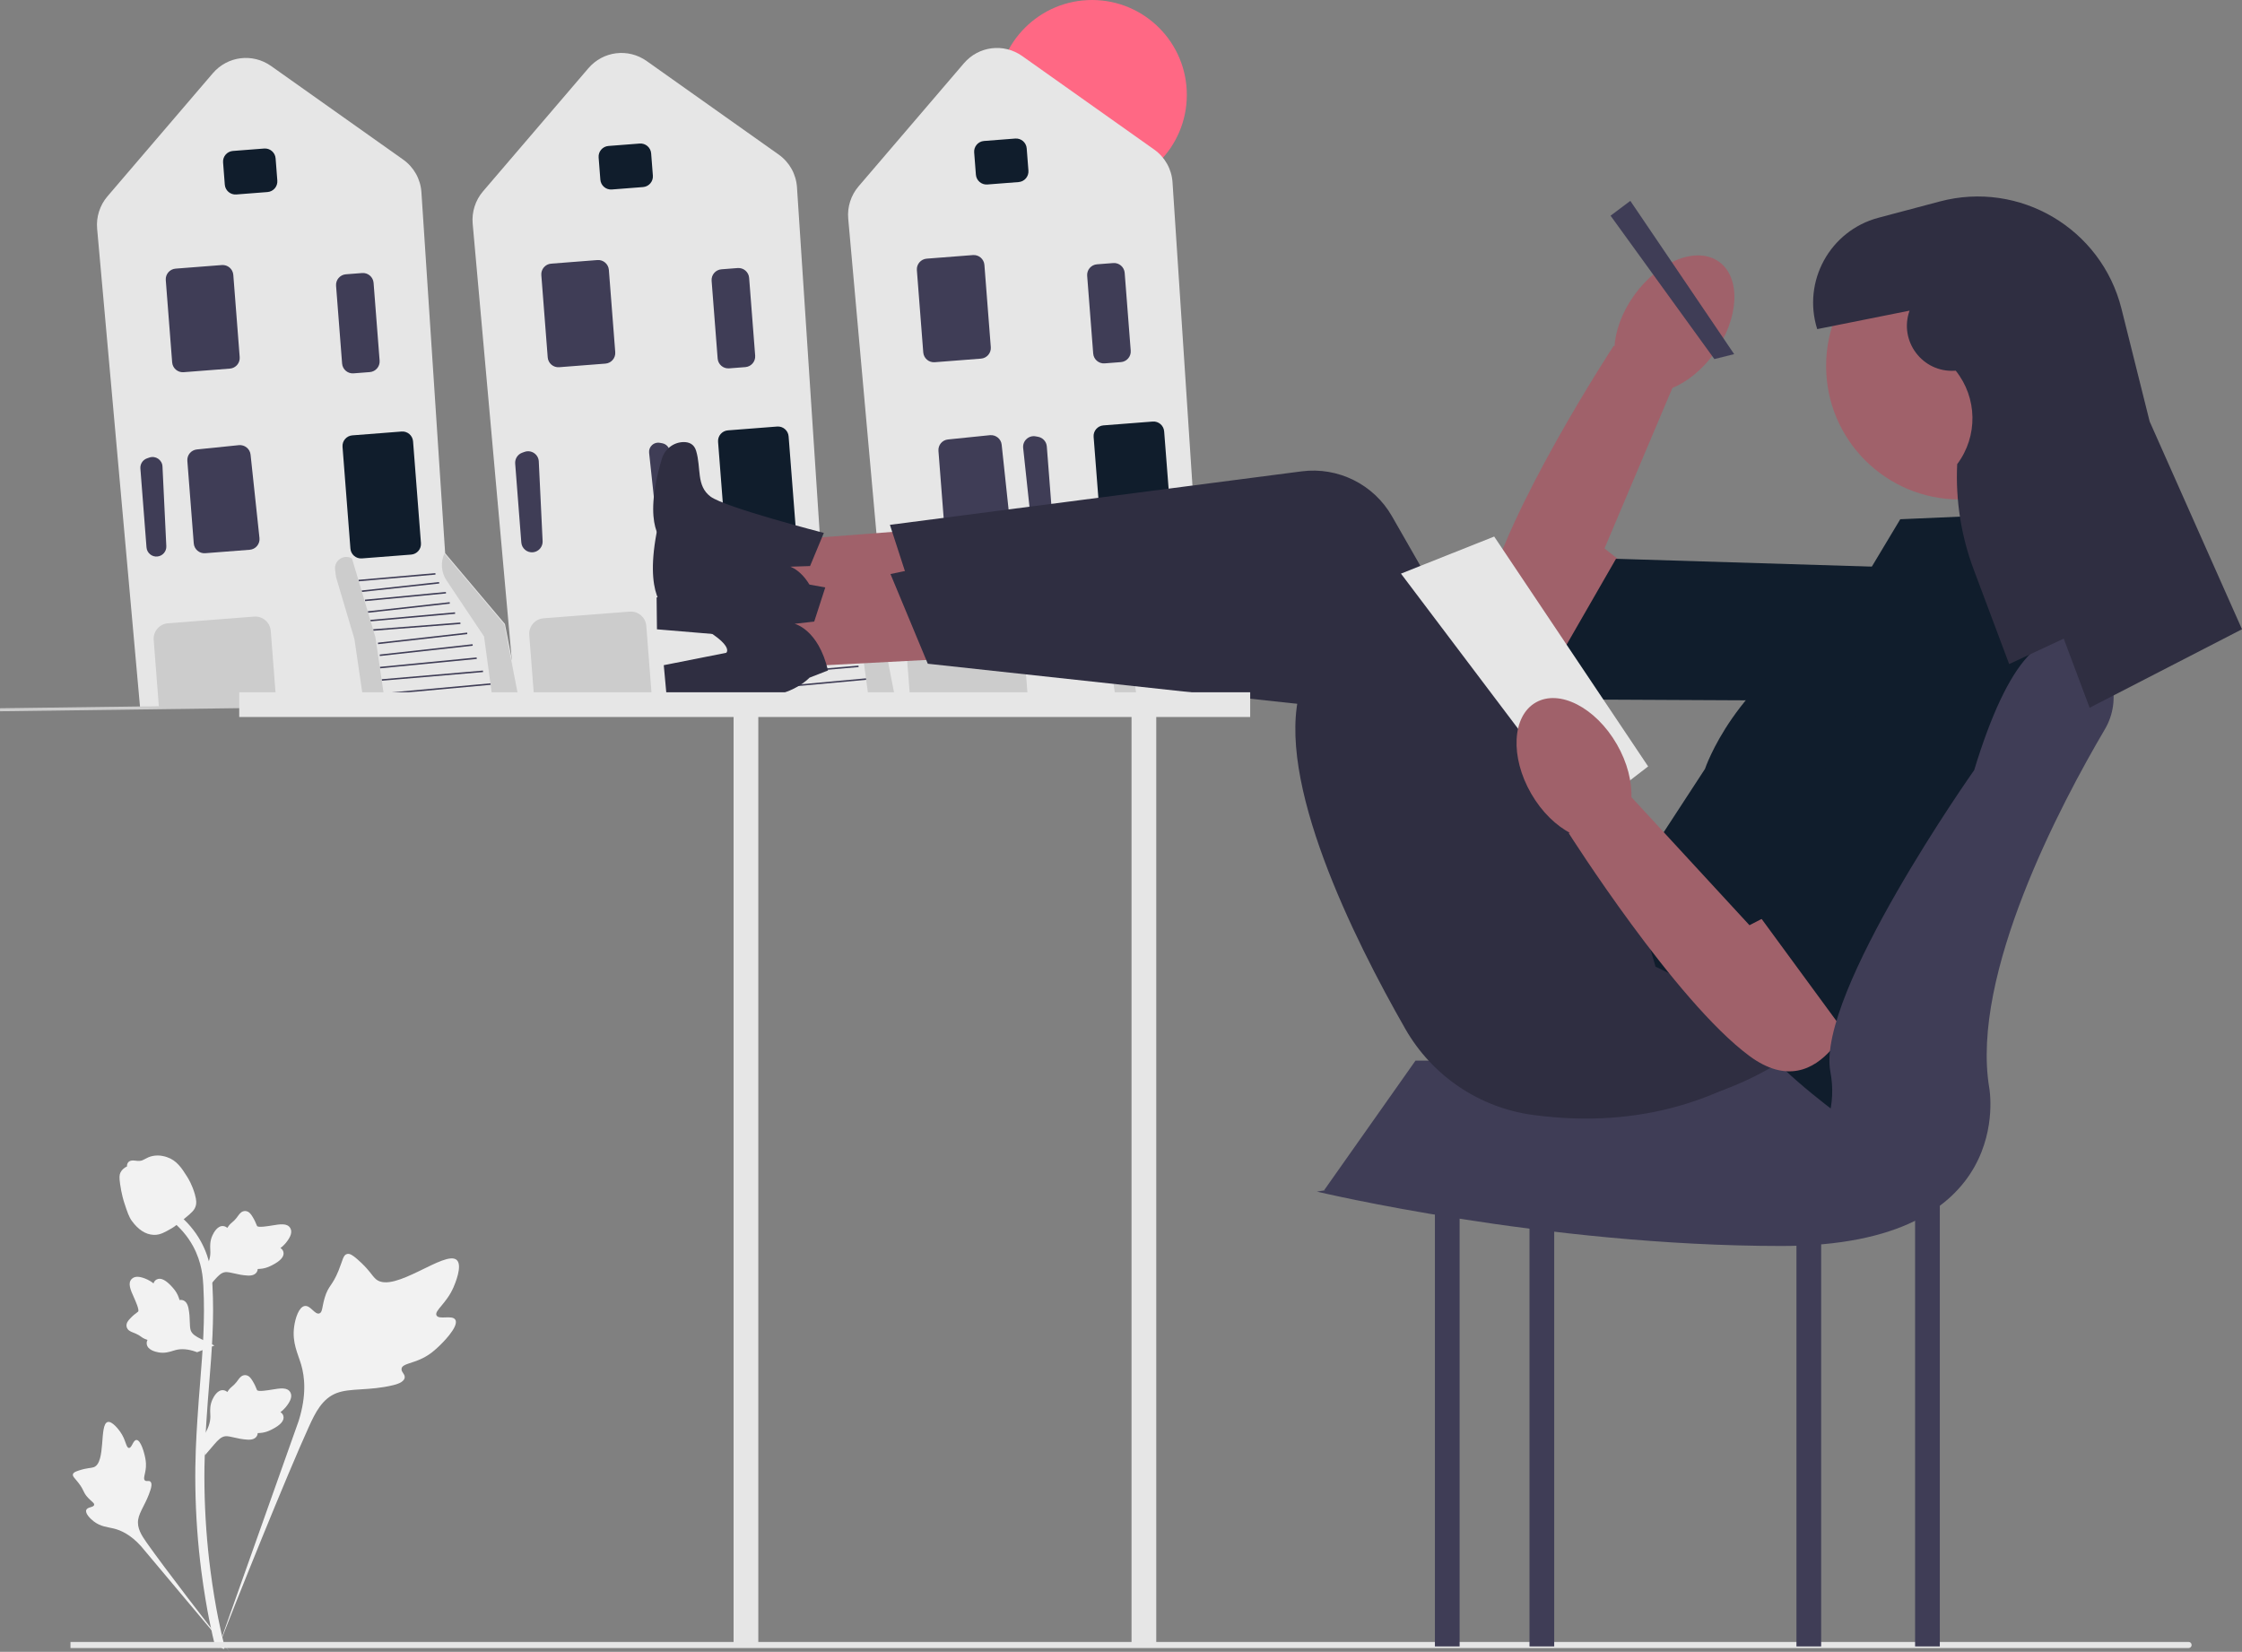 <svg xmlns="http://www.w3.org/2000/svg" width="616.256" height="454.003" viewBox="0 0 616.256 454.003" xmlns:xlink="http://www.w3.org/1999/xlink"><rect x="0" y="0" width="616.256" height="454.003" fill="#808080" stroke="none"/><g><circle cx="300.156" cy="26.067" r="26.066" fill="#ff6884"/><path d="M274.414,191.365l-29.455,.406-11.809-131.674c-.287-3.196,.746-6.427,2.833-8.865l28.963-33.837c4.054-4.736,10.948-5.591,16.036-1.986l36.276,25.702c2.959,2.097,4.793,5.375,5.031,8.994l6.521,99.209,16.407,19.421,.035,.041,4.197,21.554-75.036,1.035Z" fill="#e6e6e6"/><path d="M268.244,48.01l-.474-6.111c-.125-1.613,1.085-3.027,2.699-3.153l8.587-.666c1.613-.125,3.027,1.085,3.152,2.699l.474,6.111c.125,1.613-1.085,3.027-2.698,3.153l-8.587,.666c-1.613,.125-3.027-1.085-3.153-2.699Z" fill="#101d2c"/><path d="M253.775,96.858l-1.755-22.612c-.125-1.613,1.085-3.027,2.699-3.153l12.712-.987c1.613-.125,3.027,1.085,3.152,2.699l1.755,22.612c.125,1.613-1.085,3.027-2.698,3.153l-12.712,.987c-1.613,.125-3.027-1.085-3.153-2.699Z" fill="#3f3d56"/><path d="M286.617,147.557c-1.541,.065-2.876-1.086-3.041-2.619l-2.339-21.805c-.1-.931,.237-1.829,.923-2.466,.687-.636,1.608-.902,2.529-.733l.656,.122c1.305,.242,2.288,1.335,2.391,2.658l1.683,21.684c.062,.801-.197,1.573-.73,2.174-.509,.574-1.204,.919-1.965,.978-.035,.003-.071,.005-.107,.007Z" fill="#3f3d56"/><path d="M259.712,146.611l-1.76-22.677c-.124-1.601,1.03-2.983,2.627-3.147l11.532-1.178c1.6-.146,3.045,1.006,3.216,2.608l2.447,22.907c.085,.795-.15,1.572-.661,2.187-.511,.615-1.232,.988-2.029,1.05l-12.219,.948c-1.613,.125-3.027-1.085-3.153-2.698Z" fill="#3f3d56"/><path d="M329.204,156.807l10.305,15.396,2.445,18.024,7.246-.102-4.14-21.258-16.451-19.473h0c-1.103,2.407-.877,5.213,.595,7.413Z" fill="#ccc"/><rect x="311.86" y="186.409" width="29.482" height=".414" transform="translate(-15.627 30.494) rotate(-5.221)" fill="#3f3d56"/><rect x="311.313" y="182.756" width="27.952" height=".414" transform="translate(-14.4 28.367) rotate(-4.885)" fill="#3f3d56"/><rect x="310.803" y="179.252" width="26.741" height=".414" transform="translate(-15.854 32.233) rotate(-5.557)" fill="#3f3d56"/><rect x="310.759" y="175.74" width="25.69" height=".414" transform="translate(-17.449 36.807) rotate(-6.339)" fill="#3f3d56"/><rect x="310.271" y="172.51" width="24.684" height=".414" transform="translate(-17.363 37.341) rotate(-6.451)" fill="#3f3d56"/><rect x="309.01" y="169.281" width="24.027" height=".414" transform="translate(-12.152 25.347) rotate(-4.438)" fill="#3f3d56"/><rect x="308.233" y="166.593" width="23.352" height=".414" transform="translate(-13.583 29.151) rotate(-5.109)" fill="#3f3d56"/><rect x="307.508" y="164.014" width="22.639" height=".414" transform="translate(-16.183 36.208) rotate(-6.339)" fill="#3f3d56"/><rect x="306.734" y="161.016" width="22.346" height=".414" transform="translate(-13.863 30.892) rotate(-5.445)" fill="#3f3d56"/><rect x="305.817" y="158.388" width="21.404" height=".414" transform="translate(-15.336 35.271) rotate(-6.228)" fill="#3f3d56"/><rect x="304.972" y="155.698" width="21.206" height=".414" transform="translate(-12.381 28.081) rotate(-4.997)" fill="#3f3d56"/><path d="M302.774,148.042l-2.171-27.974c-.125-1.613,1.085-3.028,2.699-3.153l13.537-1.051c1.613-.125,3.027,1.085,3.152,2.699l2.171,27.974c.125,1.613-1.085,3.027-2.698,3.152l-13.537,1.051c-1.613,.125-3.027-1.085-3.153-2.698Z" fill="#101d2c"/><path d="M274.414,191.365l-24.081,.333-.194,.003-1.439-18.545c-.182-2.345,1.578-4.402,3.923-4.584l23.669-1.837c2.345-.182,4.401,1.578,4.583,3.924l1.559,20.084-.206,.016-7.814,.606Z" fill="#ccc"/><path d="M300.487,97.175l-1.659-21.375c-.125-1.613,1.085-3.027,2.699-3.153l4.462-.346c1.613-.125,3.027,1.085,3.152,2.699l1.659,21.375c.125,1.613-1.085,3.027-2.698,3.152l-4.462,.346c-1.613,.125-3.027-1.085-3.153-2.698Z" fill="#3f3d56"/><path d="M312.295,190.5l-2.646-18.054-5.057-17.037-1.399-4.664h0c-2.231-1.277-4.96,.548-4.634,3.097l.258,2.015,5.057,17.037,2.646,18.054" fill="#ccc"/><path d="M171.187,192.736l-29.454,.406-11.809-131.674c-.287-3.196,.746-6.427,2.833-8.865l28.964-33.837c4.054-4.737,10.948-5.591,16.036-1.986l36.276,25.702c2.959,2.097,4.793,5.375,5.031,8.994l6.521,99.209,16.407,19.421,.035,.041,4.197,21.554-75.037,1.035h0Z" fill="#e6e6e6"/><path d="M165.017,49.382l-.474-6.111c-.125-1.613,1.085-3.027,2.699-3.153l8.587-.666c1.613-.125,3.027,1.085,3.152,2.699l.474,6.111c.125,1.613-1.085,3.027-2.698,3.153l-8.587,.666c-1.613,.125-3.028-1.085-3.153-2.699Z" fill="#101d2c"/><path d="M150.549,98.229l-1.755-22.612c-.125-1.613,1.085-3.027,2.699-3.153l12.712-.987c1.613-.125,3.027,1.085,3.152,2.699l1.755,22.612c.125,1.613-1.085,3.027-2.698,3.153l-12.712,.987c-1.613,.125-3.028-1.085-3.153-2.699Z" fill="#3f3d56"/><path d="M179.215,122.342c-.59,.546-.879,1.318-.793,2.118l2.339,21.805c.142,1.317,1.289,2.305,2.612,2.25,.696-.026,1.322-.33,1.78-.846,.458-.516,.681-1.179,.627-1.868l-1.683-21.684c-.088-1.137-.933-2.076-2.054-2.283l-.656-.122c-.222-.041-.444-.053-.662-.036-.558,.043-1.086,.272-1.51,.665Z" fill="#3f3d56"/><path d="M144.348,151.134c-.619-.512-.995-1.235-1.057-2.035l-1.683-21.684c-.103-1.323,.7-2.555,1.952-2.995l.63-.222c.882-.309,1.835-.189,2.612,.334,.777,.523,1.248,1.359,1.293,2.294l1.053,21.905c.074,1.54-1.068,2.883-2.6,3.057-.035,.004-.071,.007-.107,.01-.761,.059-1.5-.175-2.093-.663Z" fill="#3f3d56"/><path d="M225.977,158.179l10.305,15.396,2.445,18.024,7.246-.102-4.14-21.258-16.451-19.473h0c-1.103,2.407-.877,5.213,.595,7.413Z" fill="#ccc"/><rect x="208.633" y="187.78" width="29.482" height=".414" transform="translate(-16.18 21.106) rotate(-5.221)" fill="#3f3d56"/><rect x="208.086" y="184.127" width="27.952" height=".414" transform="translate(-14.891 19.581) rotate(-4.885)" fill="#3f3d56"/><rect x="207.576" y="180.623" width="26.741" height=".414" transform="translate(-16.471 22.244) rotate(-5.557)" fill="#3f3d56"/><rect x="207.532" y="177.111" width="25.69" height=".414" transform="translate(-18.231 25.418) rotate(-6.339)" fill="#3f3d56"/><rect x="207.044" y="173.881" width="24.684" height=".414" transform="translate(-18.171 25.752) rotate(-6.451)" fill="#3f3d56"/><rect x="205.783" y="170.653" width="24.027" height=".414" transform="translate(-12.567 17.364) rotate(-4.438)" fill="#3f3d56"/><rect x="205.007" y="167.964" width="23.352" height=".414" transform="translate(-14.115 19.964) rotate(-5.109)" fill="#3f3d56"/><rect x="204.281" y="165.385" width="22.639" height=".414" transform="translate(-16.966 24.819) rotate(-6.339)" fill="#3f3d56"/><rect x="203.507" y="162.387" width="22.346" height=".414" transform="translate(-14.459 21.104) rotate(-5.445)" fill="#3f3d56"/><rect x="202.59" y="159.759" width="21.404" height=".414" transform="translate(-16.094 24.082) rotate(-6.228)" fill="#3f3d56"/><rect x="201.745" y="157.069" width="21.206" height=".414" transform="translate(-12.893 19.095) rotate(-4.997)" fill="#3f3d56"/><path d="M199.548,149.413l-2.171-27.974c-.125-1.613,1.085-3.028,2.699-3.153l13.537-1.051c1.613-.125,3.027,1.085,3.152,2.699l2.171,27.974c.125,1.613-1.085,3.027-2.698,3.152l-13.537,1.051c-1.613,.125-3.027-1.085-3.153-2.698Z" fill="#101d2c"/><path d="M171.187,192.736l-24.081,.333-.194,.002-1.439-18.545c-.182-2.345,1.578-4.402,3.923-4.584l23.669-1.837c2.345-.182,4.401,1.578,4.583,3.924l1.559,20.084-.206,.016-7.814,.606Z" fill="#ccc"/><path d="M197.26,98.546l-1.659-21.374c-.125-1.613,1.085-3.027,2.699-3.153l4.462-.346c1.613-.125,3.027,1.085,3.152,2.699l1.659,21.374c.125,1.613-1.085,3.027-2.698,3.153l-4.462,.346c-1.613,.125-3.027-1.085-3.153-2.699Z" fill="#3f3d56"/><path d="M209.068,191.871l-2.646-18.054-5.057-17.037-1.399-4.664h0c-2.231-1.277-4.96,.548-4.634,3.097l.258,2.015,5.057,17.037,2.646,18.054" fill="#ccc"/><path d="M67.96,194.107l-29.454,.406L26.696,62.839c-.287-3.196,.746-6.427,2.833-8.865L58.492,20.137c4.054-4.737,10.948-5.59,16.035-1.986l36.277,25.702c2.959,2.097,4.793,5.375,5.031,8.994l6.522,99.209,16.407,19.421,.034,.041,4.198,21.554-75.037,1.035Z" fill="#e6e6e6"/><path d="M61.79,50.753l-.474-6.111c-.125-1.613,1.085-3.027,2.699-3.153l8.587-.666c1.613-.125,3.027,1.085,3.152,2.699l.474,6.111c.125,1.613-1.085,3.027-2.698,3.153l-8.587,.666c-1.613,.125-3.028-1.085-3.153-2.699Z" fill="#101d2c"/><path d="M47.322,99.6l-1.755-22.612c-.125-1.613,1.085-3.027,2.699-3.153l12.712-.987c1.613-.125,3.027,1.085,3.152,2.699l1.755,22.612c.125,1.613-1.085,3.027-2.698,3.153l-12.712,.987c-1.613,.125-3.028-1.085-3.153-2.699Z" fill="#3f3d56"/><path d="M40.403,125.986l.629-.221c1.722-.605,3.541,.619,3.629,2.442l1.053,21.905c.069,1.436-.989,2.679-2.417,2.841h0c-1.534,.174-2.907-.96-3.027-2.499l-1.683-21.684c-.096-1.232,.649-2.374,1.815-2.784v0Z" fill="#3f3d56"/><path d="M53.258,149.354l-1.76-22.677c-.124-1.601,1.03-2.983,2.628-3.147l11.532-1.178c1.608-.151,3.045,1.006,3.216,2.608l2.447,22.907c.085,.795-.15,1.572-.661,2.187-.511,.615-1.232,.988-2.03,1.05l-12.219,.948c-1.613,.125-3.028-1.085-3.153-2.698Z" fill="#3f3d56"/><path d="M122.75,159.55l10.305,15.396,2.445,18.024,7.246-.102-4.14-21.258-16.451-19.473h0c-1.103,2.407-.877,5.213,.595,7.413Z" fill="#ccc"/><rect x="105.406" y="189.151" width="29.482" height=".414" transform="translate(-16.733 11.719) rotate(-5.221)" fill="#3f3d56"/><rect x="104.86" y="185.498" width="27.952" height=".414" transform="translate(-15.383 10.795) rotate(-4.885)" fill="#3f3d56"/><rect x="104.349" y="181.994" width="26.741" height=".414" transform="translate(-17.089 12.255) rotate(-5.557)" fill="#3f3d56"/><rect x="104.305" y="178.482" width="25.69" height=".414" transform="translate(-19.014 14.028) rotate(-6.339)" fill="#3f3d56"/><rect x="103.817" y="175.252" width="24.684" height=".414" transform="translate(-18.978 14.162) rotate(-6.451)" fill="#3f3d56"/><rect x="102.557" y="172.024" width="24.027" height=".414" transform="translate(-12.983 9.381) rotate(-4.438)" fill="#3f3d56"/><rect x="101.78" y="169.336" width="23.352" height=".414" transform="translate(-14.647 10.777) rotate(-5.109)" fill="#3f3d56"/><rect x="101.054" y="166.756" width="22.639" height=".414" transform="translate(-17.749 13.429) rotate(-6.339)" fill="#3f3d56"/><rect x="100.28" y="163.758" width="22.346" height=".414" transform="translate(-15.055 11.315) rotate(-5.445)" fill="#3f3d56"/><rect x="99.363" y="161.13" width="21.404" height=".414" transform="translate(-16.852 12.892) rotate(-6.228)" fill="#3f3d56"/><rect x="98.519" y="158.441" width="21.206" height=".414" transform="translate(-13.405 10.108) rotate(-4.997)" fill="#3f3d56"/><path d="M96.321,150.784l-2.171-27.974c-.125-1.613,1.085-3.028,2.699-3.153l13.537-1.051c1.613-.125,3.027,1.085,3.152,2.699l2.171,27.974c.125,1.613-1.085,3.027-2.698,3.152l-13.537,1.051c-1.613,.125-3.028-1.085-3.153-2.698Z" fill="#101d2c"/><path d="M67.96,194.107l-24.081,.333-.194,.002-1.439-18.545c-.182-2.345,1.578-4.402,3.923-4.584l23.669-1.837c2.345-.182,4.401,1.578,4.583,3.924l1.559,20.084-.206,.016-7.814,.606Z" fill="#ccc"/><path d="M94.033,99.917l-1.659-21.374c-.125-1.613,1.085-3.027,2.699-3.153l4.461-.346c1.613-.125,3.027,1.085,3.152,2.699l1.659,21.374c.125,1.613-1.085,3.027-2.698,3.153l-4.461,.346c-1.613,.125-3.028-1.085-3.153-2.699Z" fill="#3f3d56"/><path d="M105.841,193.243l-2.646-18.054-5.057-17.037-1.399-4.664h0c-2.231-1.277-4.96,.548-4.634,3.097l.258,2.015,5.057,17.037,2.646,18.054" fill="#ccc"/><rect x="-.01" y="192.222" width="377.246" height=".828" transform="translate(-2.481 2.461) rotate(-.743)" fill="#ccc"/></g><g><g><path d="M125.157,362.737c-.844-1.424-4.497,.101-5.168-1.191-.669-1.287,2.724-3.249,4.663-7.73,.35-.808,2.553-5.9,.922-7.472-3.092-2.978-17.24,9.313-22.191,5.29-1.087-.883-1.846-2.645-5.134-5.506-1.308-1.138-2.099-1.652-2.865-1.461-1.086,.271-1.172,1.725-2.337,4.584-1.747,4.287-2.78,4.028-3.798,7.449-.756,2.539-.583,4.016-1.472,4.303-1.258,.407-2.416-2.286-4.011-2.045-1.627,.246-2.611,3.382-2.922,5.73-.583,4.406,1.035,7.313,1.932,10.371,.975,3.322,1.553,8.375-.698,15.528l-22.277,62.766c4.918-12.879,19.158-48.185,25.142-61.305,1.727-3.787,3.635-7.629,7.551-9.145,3.77-1.46,8.949-.588,15.55-2.179,.771-.186,2.911-.73,3.18-1.988,.223-1.04-1.036-1.621-.842-2.595,.259-1.307,2.734-1.323,5.775-2.831,2.144-1.063,3.48-2.328,4.629-3.415,.346-.328,5.495-5.262,4.371-7.157h-0Z" fill="#f2f2f2"/><path d="M37.512,395.78c-.942,.004-1.248,2.236-2.076,2.193-.825-.043-.808-2.275-2.448-4.519-.296-.405-2.159-2.955-3.401-2.608-2.354,.658-.404,11.148-3.806,12.418-.747,.279-1.831,.143-4.184,.931-.936,.314-1.417,.554-1.544,.985-.18,.611,.508,1.073,1.575,2.47,1.6,2.094,1.175,2.527,2.56,4.013,1.028,1.104,1.803,1.445,1.687,1.964-.163,.735-1.819,.526-2.161,1.379-.349,.87,.907,2.257,1.969,3.087,1.994,1.558,3.888,1.602,5.647,2.044,1.912,.48,4.559,1.654,7.42,4.823l24.378,29.044c-4.902-6.13-18.122-23.306-22.835-30.029-1.361-1.941-2.696-3.985-2.31-6.345,.371-2.272,2.293-4.562,3.417-8.261,.131-.432,.481-1.639-.058-2.134-.446-.409-1.095,.041-1.517-.335-.567-.504,.14-1.724,.277-3.651,.097-1.359-.138-2.38-.341-3.258-.061-.265-.997-4.215-2.251-4.21v0h-0Z" fill="#f2f2f2"/><path d="M56.312,400l-.568-5.068,.259-.384c1.2-1.777,1.812-3.512,1.819-5.159,.001-.262-.011-.524-.023-.79-.049-1.057-.11-2.371,.575-3.903,.384-.854,1.463-2.831,3.086-2.587,.437,.061,.767,.262,1.018,.497,.037-.059,.075-.117,.115-.181,.505-.771,.905-1.101,1.291-1.419,.296-.245,.602-.497,1.082-1.094,.21-.262,.374-.492,.513-.685,.42-.585,.968-1.282,1.935-1.27,1.033,.049,1.574,.903,1.932,1.468,.64,1.008,.93,1.735,1.122,2.217,.07,.176,.149,.374,.19,.436,.333,.489,3.038,.032,4.057-.135,2.289-.382,4.27-.712,5.087,.732,.585,1.033,.151,2.398-1.33,4.168-.461,.551-.952,.969-1.388,1.297,.361,.215,.684,.546,.815,1.065h0c.308,1.228-.748,2.459-3.137,3.663-.593,.301-1.392,.702-2.512,.896-.527,.091-1.002,.113-1.408,.125-.009,.235-.064,.489-.207,.751-.42,.771-1.293,1.138-2.61,1.05-1.449-.076-2.642-.352-3.694-.595-.919-.21-1.711-.389-2.332-.347-1.153,.093-2.041,1.016-3.083,2.212l-2.603,3.042h-0Z" fill="#f2f2f2"/><path d="M58.946,369.824l-4.758,1.835-.437-.153c-2.023-.71-3.857-.862-5.452-.451-.254,.065-.504,.143-.759,.223-1.01,.315-2.266,.708-3.922,.434-.924-.155-3.11-.697-3.285-2.329-.052-.438,.059-.809,.222-1.111-.066-.021-.133-.042-.204-.065-.874-.293-1.295-.597-1.7-.889-.312-.224-.633-.456-1.332-.769-.307-.137-.571-.237-.793-.322-.672-.258-1.486-.611-1.719-1.549-.215-1.011,.474-1.751,.93-2.241,.813-.875,1.442-1.34,1.86-1.648,.153-.112,.324-.239,.373-.294,.389-.446-.74-2.947-1.159-3.891-.95-2.118-1.772-3.95-.582-5.106,.851-.828,2.282-.754,4.369,.229,.65,.307,1.179,.675,1.607,1.013,.117-.404,.354-.8,.823-1.058h0c1.11-.61,2.569,.099,4.339,2.105,.442,.498,1.033,1.169,1.504,2.203,.221,.487,.363,.941,.478,1.331,.229-.051,.49-.063,.779,.009,.852,.21,1.429,.962,1.678,2.258,.294,1.421,.329,2.645,.362,3.724,.03,.942,.058,1.753,.255,2.344,.382,1.091,1.5,1.717,2.922,2.421l3.603,1.746-0,0Z" fill="#f2f2f2"/><path d="M56.312,354.893l-.568-5.068,.259-.384c1.2-1.777,1.812-3.512,1.819-5.159,.001-.262-.011-.524-.023-.79-.049-1.057-.11-2.371,.575-3.903,.384-.854,1.463-2.831,3.086-2.587,.437,.061,.767,.262,1.018,.497,.037-.059,.075-.117,.115-.181,.505-.771,.905-1.101,1.291-1.419,.296-.245,.602-.497,1.082-1.094,.21-.262,.374-.492,.513-.685,.42-.585,.968-1.282,1.935-1.27,1.033,.049,1.574,.903,1.932,1.468,.64,1.008,.93,1.735,1.122,2.217,.07,.176,.149,.374,.19,.436,.333,.489,3.038,.032,4.057-.135,2.289-.382,4.27-.712,5.087,.732,.585,1.033,.151,2.398-1.33,4.168-.461,.551-.952,.969-1.388,1.297,.361,.215,.684,.546,.815,1.065h0c.308,1.228-.748,2.459-3.137,3.663-.593,.301-1.392,.702-2.512,.896-.527,.091-1.002,.113-1.408,.125-.009,.235-.064,.489-.207,.751-.42,.771-1.293,1.138-2.61,1.05-1.449-.076-2.642-.352-3.694-.595-.919-.21-1.711-.389-2.332-.347-1.153,.093-2.041,1.016-3.083,2.212l-2.603,3.042h-0Z" fill="#f2f2f2"/><path d="M61.498,453.271l-1.062-.666-.257-1.226,.257,1.226-1.238,.142c-.02-.115-.087-.379-.188-.793-.554-2.266-2.244-9.162-3.654-20.023-.984-7.581-1.541-15.376-1.656-23.17-.115-7.807,.255-13.717,.551-18.467,.224-3.583,.496-6.994,.762-10.317,.71-8.878,1.379-17.265,.881-26.55-.11-2.073-.341-6.387-2.862-10.978-1.462-2.663-3.476-5.027-5.987-7.023l1.561-1.963c2.771,2.207,5,4.826,6.623,7.782,2.795,5.09,3.047,9.791,3.168,12.05,.507,9.449-.17,17.916-.887,26.88-.264,3.311-.536,6.708-.759,10.276-.294,4.706-.66,10.565-.546,18.271,.113,7.701,.663,15.4,1.634,22.886,1.392,10.724,3.058,17.517,3.605,19.749,.291,1.192,.352,1.441,.054,1.914v-0h0Z" fill="#f2f2f2"/><path d="M42.448,339.407c-.103,0-.207-.002-.312-.01-2.134-.115-4.11-1.392-5.875-3.796-.827-1.131-1.251-2.42-2.095-4.992-.131-.396-.767-2.408-1.154-5.176-.253-1.808-.221-2.565,.137-3.233,.398-.744,1.041-1.263,1.766-1.613-.032-.24-.006-.487,.098-.739,.427-1.045,1.563-.908,2.177-.842,.311,.039,.699,.091,1.117,.069,.658-.032,1.012-.228,1.548-.521,.513-.281,1.15-.631,2.096-.825,1.865-.389,3.427,.14,3.942,.313,2.71,.903,4.046,3.01,5.593,5.45,.308,.489,1.367,2.271,2.065,4.713,.504,1.762,.433,2.545,.281,3.128-.308,1.197-1.036,1.882-2.885,3.394-1.931,1.583-2.9,2.376-3.732,2.858-1.937,1.118-3.153,1.821-4.768,1.821v0Z" fill="#f2f2f2"/></g><path d="M602.413,452.131h0c0,.464-.376,.84-.84,.84H19.373v-1.68H601.573c.464,0,.84,.376,.84,.84Z" fill="#e6e6e6"/><g><g><path d="M434.34,186.597s-31.339,3.769-26.053-21.009,35.259-70.545,35.259-70.545l17.009,9.539-19.527,46.158,8.406,6.632-15.094,29.226v-0Z" fill="#a0616a"/><polygon points="537.039 156.431 532.623 192.751 421.965 192.209 444.19 153.584 537.039 156.431" fill="#101d2c"/><ellipse cx="460.23" cy="89.061" rx="21.062" ry="13.588" transform="translate(119.883 411.408) rotate(-54.396)" fill="#a0616a"/></g><rect x="526.399" y="294.903" width="6.794" height="157.624" fill="#3f3d56"/><rect x="493.787" y="294.903" width="6.794" height="157.624" fill="#3f3d56"/><rect x="311.024" y="195.708" width="6.794" height="256.819" fill="#e6e6e6"/><rect x="420.41" y="294.903" width="6.794" height="157.624" fill="#3f3d56"/><rect x="394.41" y="294.903" width="6.794" height="157.624" fill="#3f3d56"/><polygon points="520.284 291.506 389.082 291.506 363.914 327.205 494.466 334.988 520.284 291.506" fill="#3f3d56"/><g><g><polygon points="280.04 169.363 280.636 143.473 201.451 149.564 201.046 167.107 280.04 169.363" fill="#a0616a"/><path d="M226.448,146.471l-3.787,9.112-5.439,.174s6.368,1.95,8.138,13.522l-5.226,1.567s-5.019,4.683-14.401,4.228l-25.155-2.104-.097-8.769,17.386-2.009s3.874-2.549-15.303-13.027c0,0-6.353-3.885-.639-23.068,.785-2.637,3.157-4.53,5.908-4.59,1.518-.033,2.94,.512,3.508,2.398,1.445,4.799-.017,9.584,3.955,12.579s31.154,9.988,31.154,9.988l0-0Z" fill="#2f2e41"/></g><path d="M510.465,268.342s-27.322,46.469-89.145,38.095c-14.712-1.993-27.656-10.74-35.03-23.626-14.253-24.906-35.896-68.515-28.88-93.209l-104.562-19.956-8.238-25.394,113.163-14.7c10.01-1.3,19.815,3.567,24.83,12.327l55.124,96.268,16.433,1.794,56.305,28.401v0Z" fill="#2f2e41"/></g><g><g><polygon points="282.104 179.961 280.615 154.108 202.177 166.549 203.184 184.068 282.104 179.961" fill="#a0616a"/><path d="M226.844,161.455l-3.042,9.387-5.408,.611s6.505,1.432,9.199,12.824l-5.083,1.982s-4.626,5.071-14.014,5.373l-25.243-.074-.802-8.733,17.168-3.401s3.656-2.852-16.302-11.753c0,0-6.645-3.361-2.493-22.942,.571-2.691,2.783-4.77,5.519-5.05,1.51-.155,2.972,.274,3.69,2.108,1.827,4.667,.754,9.554,4.954,12.22s31.856,7.45,31.856,7.45l-0,0Z" fill="#2f2e41"/></g><path d="M519.746,260.081s-23.495,48.517-85.792,45.143c-14.825-.803-28.43-8.48-36.817-20.731-16.211-23.678-41.292-65.405-36.285-90.583l-105.829-11.479-10.255-24.649,111.613-23.756c9.873-2.101,20.038,1.962,25.742,10.289l62.691,91.521,16.524,.466,58.408,23.779h0Z" fill="#2f2e41"/></g><polygon points="448.127 55.208 442.692 59.284 471.227 98.69 476.663 97.331 448.127 55.208" fill="#3f3d56"/><path d="M522.323,142.714l31.253-1.359,13.588,61.147s-28.535,107.348-62.506,103.271c0,0-21.062-15.627-21.062-21.062s-28.535-19.024-28.535-19.024l-6.794-23.1,20.382-31.253s8.153-24.459,35.33-38.047l18.344-30.574-0,0Z" fill="#101d2c"/><polygon points="343.636 190.273 65.756 190.273 65.756 197.067 201.639 197.067 201.639 452.527 208.433 452.527 208.433 197.067 343.636 197.067 343.636 190.273" fill="#e6e6e6"/><circle cx="538.628" cy="100.59" r="36.688" fill="#a0616a"/><polygon points="410.706 147.47 385.081 157.661 435.357 224.243 453.022 210.655 410.706 147.47" fill="#e6e6e6"/><g><path d="M510.772,275.2s-9.512,30.098-29.894,15.049-49.683-61.249-49.683-61.249l15.712-11.55,33.971,36.849,9.512-4.916,20.382,25.818,0,0Z" fill="#a0616a"/><polygon points="525.72 169.211 556.973 188.234 510.772 288.788 480.878 248.023 525.72 169.211" fill="#101d2c"/><ellipse cx="432.64" cy="211.335" rx="13.588" ry="21.062" transform="translate(-47.705 244.633) rotate(-30)" fill="#a0616a"/></g><path d="M542.641,211.672c9.416-30.869,19.521-40.637,30.144-34.521,8.086,4.655,10.52,15.252,5.781,23.289-12.079,20.487-36.97,67.428-31.785,98.539,0,0,8.153,43.483-57.071,43.483s-127.73-14.947-127.73-14.947l33.971-5.435,77.254,5.518c17.651,1.261,32.527-13.842,30.169-31.379-.078-.579-.17-1.164-.278-1.756-3.873-21.301,39.545-82.79,39.545-82.79v0Z" fill="#3f3d56"/></g><path d="M524.878,85.381c-2.997,8.392,3.588,17.106,12.48,16.513l.212-.014h0c5.977,7.471,6.142,18.04,.401,25.694h0c-.472,9.865,1.074,19.723,4.542,28.971l9.744,25.983,15-7,7.118,19,41.882-21.575-25.383-57.111-7.746-30.984c-5.511-22.044-27.997-35.313-49.958-29.479l-16.849,4.475c-13.311,3.536-20.972,17.472-16.825,30.605v0l25.383-5.077" fill="#2f2e41"/></g></svg>